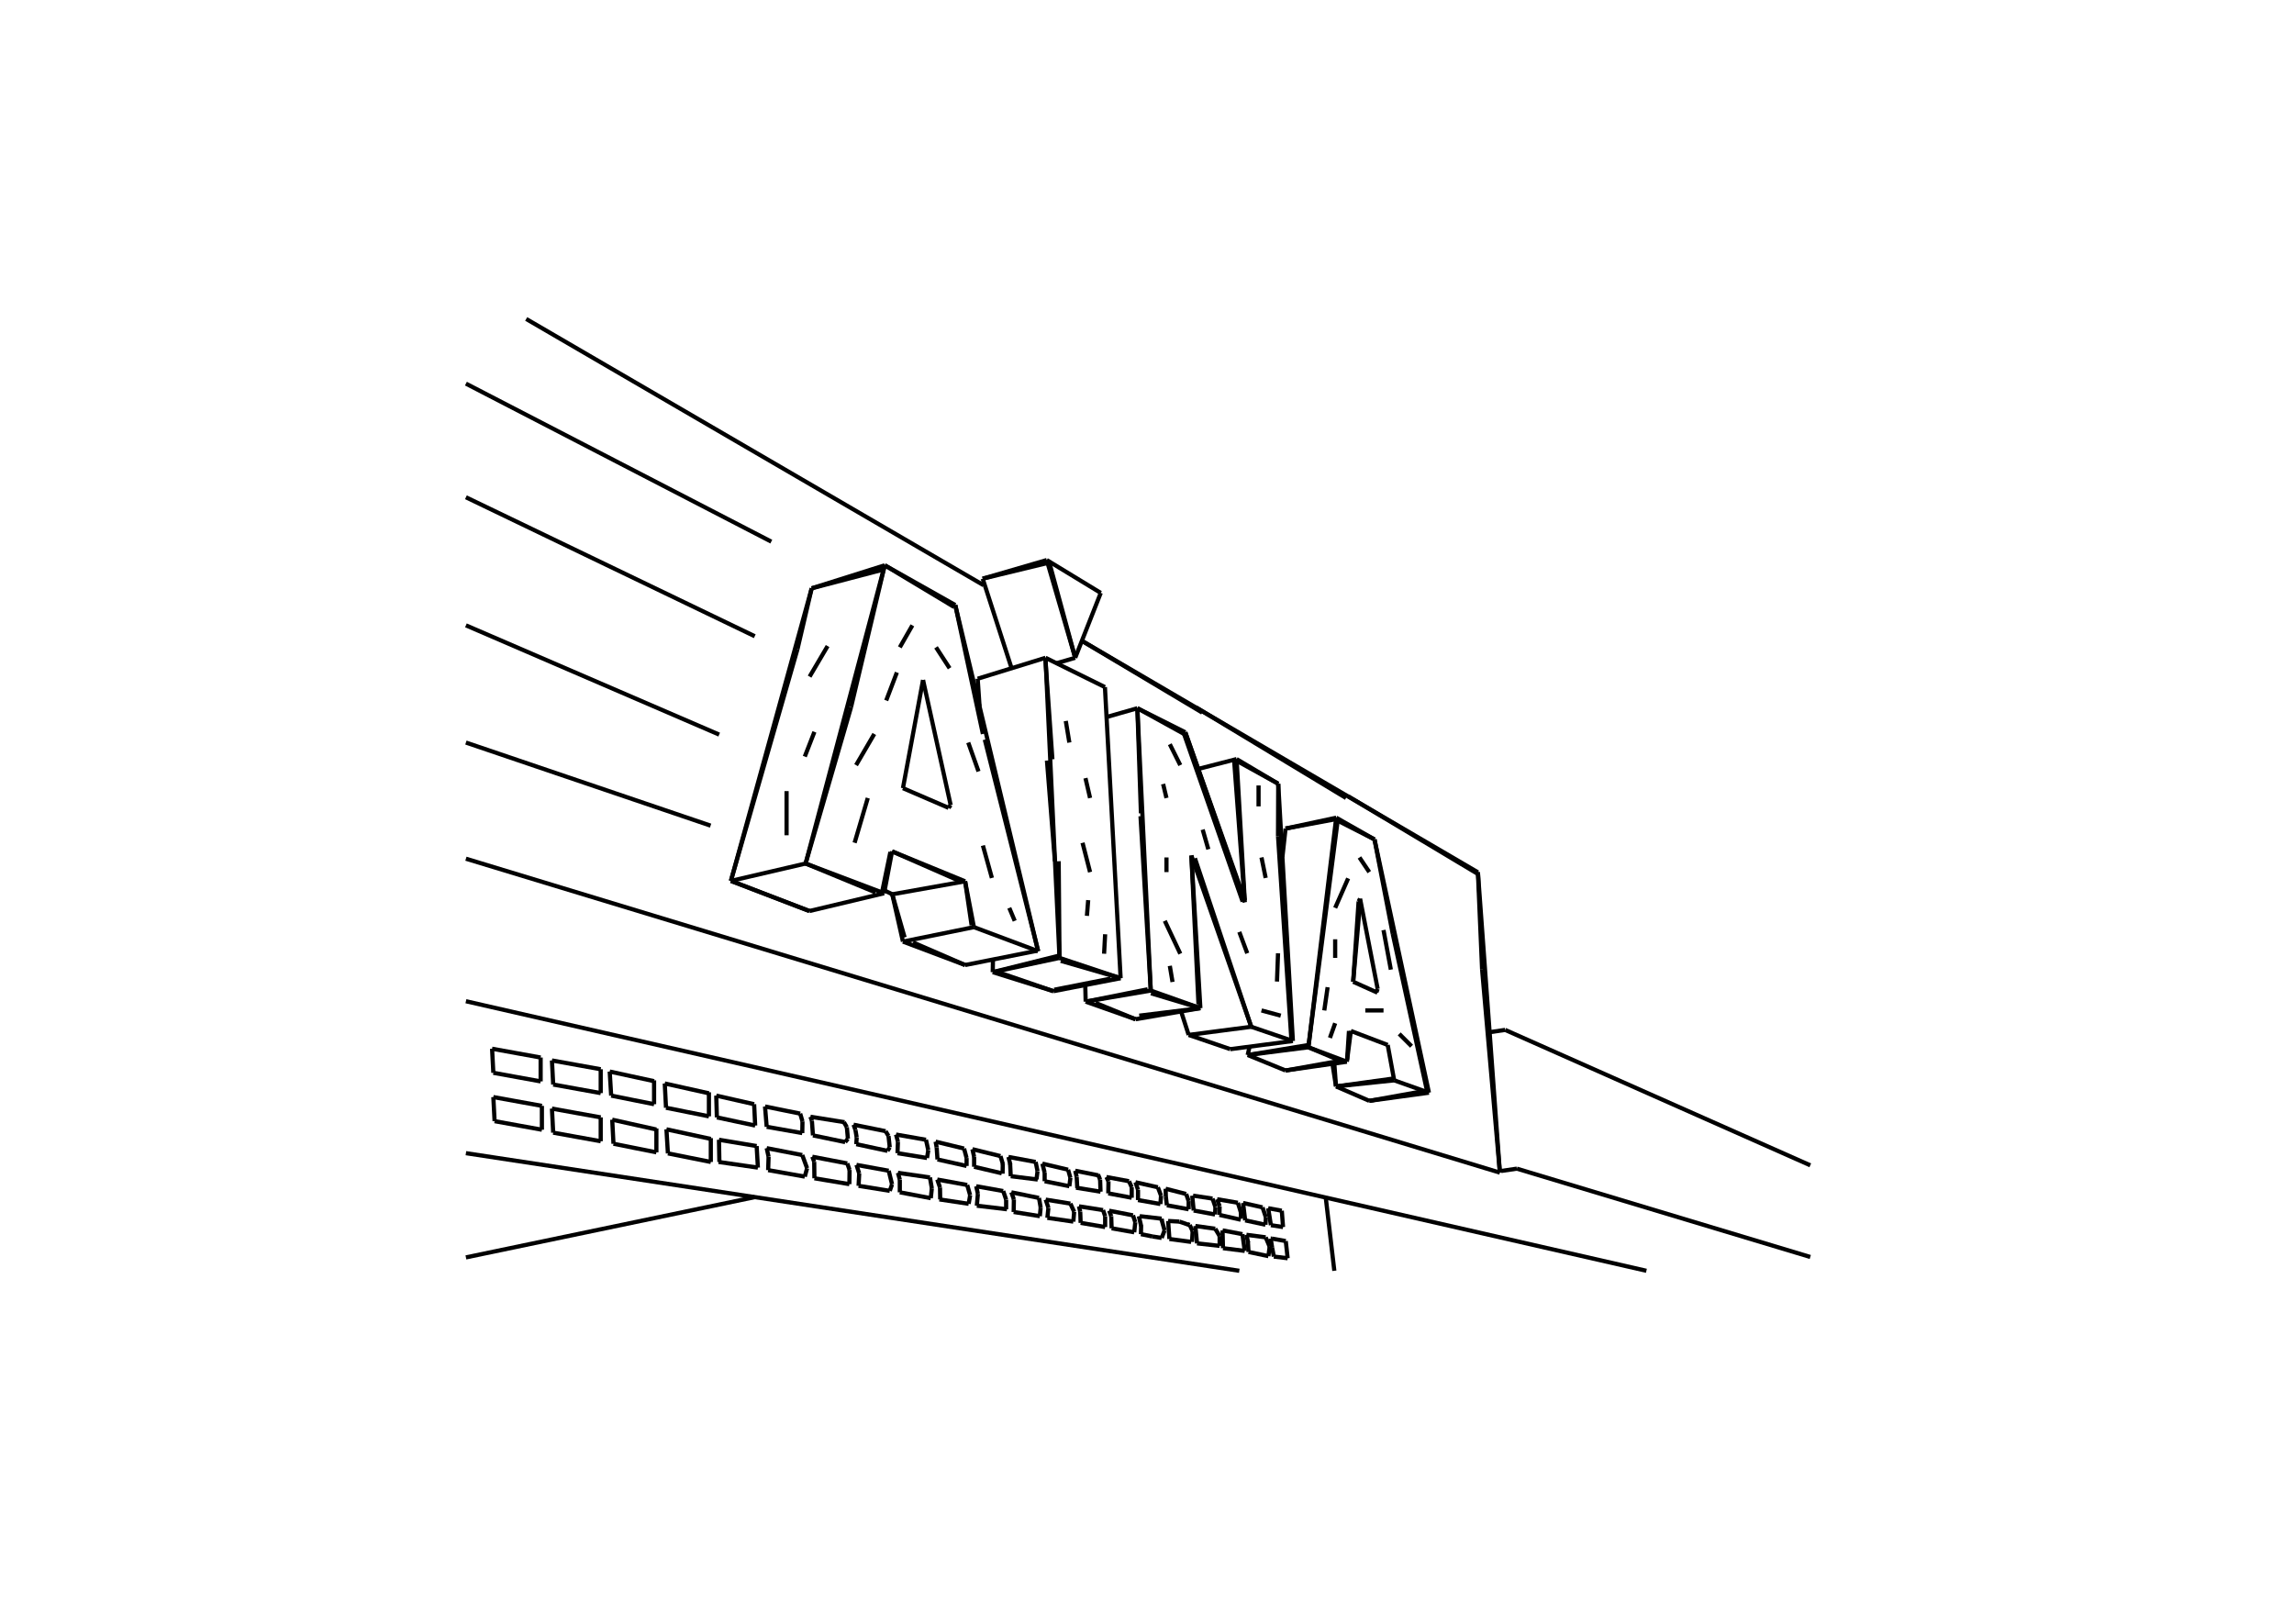 <?xml version="1.0" encoding="utf-8"?>
<!-- Generator: Adobe Illustrator 22.1.0, SVG Export Plug-In . SVG Version: 6.00 Build 0)  -->
<svg version="1.1" xmlns="http://www.w3.org/2000/svg" xmlns:xlink="http://www.w3.org/1999/xlink" x="0px" y="0px"
	 viewBox="0 0 1096 776" style="enable-background:new 0 0 1096 776;" xml:space="preserve">
<style type="text/css">
	.st0{fill:none;stroke:#000000;stroke-width:2;stroke-miterlimit:10;}
</style>
<g id="Слой_1">
</g>
<g id="Слой_2">
	<line class="st0" x1="456.4" y1="289.1" x2="422.7" y2="270.1"/>
	<line class="st0" x1="422.7" y1="270.1" x2="384.9" y2="412.6"/>
	<line class="st0" x1="456.4" y1="289.1" x2="496" y2="454.5"/>
	<line class="st0" x1="384.9" y1="412.6" x2="422.4" y2="426.8"/>
	<line class="st0" x1="496" y1="454.5" x2="465.3" y2="443"/>
	<line class="st0" x1="422.4" y1="426.8" x2="426.2" y2="406.8"/>
	<line class="st0" x1="465.3" y1="443" x2="461.1" y2="421.1"/>
	<line class="st0" x1="426.2" y1="406.8" x2="461.1" y2="421.1"/>
	<line class="st0" x1="431.4" y1="376.6" x2="453.2" y2="386"/>
	<line class="st0" x1="454.2" y1="384.7" x2="453.2" y2="386"/>
	<line class="st0" x1="441" y1="324.9" x2="431.4" y2="376.6"/>
	<line class="st0" x1="454.2" y1="384.7" x2="441" y2="324.9"/>
	<line class="st0" x1="422.7" y1="270.1" x2="387.8" y2="281.1"/>
	<line class="st0" x1="387.8" y1="281.1" x2="349.2" y2="420.9"/>
	<line class="st0" x1="384.9" y1="412.6" x2="349.2" y2="420.9"/>
	<line class="st0" x1="422.4" y1="426.8" x2="386.7" y2="435.3"/>
	<line class="st0" x1="349.2" y1="420.9" x2="386.7" y2="435.3"/>
	<line class="st0" x1="465.3" y1="443" x2="431.4" y2="449.9"/>
	<line class="st0" x1="495.4" y1="454.3" x2="461.1" y2="461.1"/>
	<line class="st0" x1="431.4" y1="449.9" x2="461.1" y2="461.1"/>
	<line class="st0" x1="426.3" y1="427.3" x2="431.4" y2="449.9"/>
	<line class="st0" x1="422.6" y1="425.5" x2="426.3" y2="427.3"/>
	<line class="st0" x1="461.1" y1="421.1" x2="426.3" y2="427.3"/>
	<line class="st0" x1="474.4" y1="458.5" x2="474.3" y2="464.5"/>
	<line class="st0" x1="506.2" y1="457.7" x2="474.3" y2="464.5"/>
	<line class="st0" x1="506.2" y1="457.7" x2="499.5" y2="314.3"/>
	<line class="st0" x1="503.3" y1="473.6" x2="474.3" y2="464.5"/>
	<line class="st0" x1="535.4" y1="467.4" x2="506.2" y2="457.7"/>
	<line class="st0" x1="503.3" y1="473.6" x2="535.4" y2="467.4"/>
	<line class="st0" x1="527.9" y1="328.3" x2="535.4" y2="467.4"/>
	<line class="st0" x1="527.9" y1="328.3" x2="499.5" y2="314.3"/>
	<line class="st0" x1="467.1" y1="324.3" x2="499.5" y2="314.3"/>
	<line class="st0" x1="468" y1="337.5" x2="467.1" y2="324.3"/>
	<line class="st0" x1="518.5" y1="470.7" x2="518.7" y2="478.6"/>
	<line class="st0" x1="549.8" y1="473.3" x2="518.7" y2="478.6"/>
	<line class="st0" x1="573.5" y1="481.7" x2="542.5" y2="487"/>
	<line class="st0" x1="549.8" y1="473.3" x2="573.5" y2="481.7"/>
	<line class="st0" x1="543.4" y1="338.4" x2="549.8" y2="473.3"/>
	<line class="st0" x1="569.2" y1="408.8" x2="573.5" y2="481.7"/>
	<line class="st0" x1="528.7" y1="342.6" x2="543.4" y2="338.4"/>
	<line class="st0" x1="566.3" y1="349.9" x2="543.4" y2="338.4"/>
	<line class="st0" x1="594.7" y1="430.1" x2="566.3" y2="349.9"/>
	<line class="st0" x1="572.5" y1="367.4" x2="590.8" y2="362.7"/>
	<line class="st0" x1="594.7" y1="430.1" x2="590.8" y2="362.7"/>
	<line class="st0" x1="610.7" y1="374.5" x2="590.8" y2="362.7"/>
	<line class="st0" x1="597.8" y1="490.6" x2="569.2" y2="408.8"/>
	<line class="st0" x1="518.7" y1="478.6" x2="542.5" y2="487"/>
	<line class="st0" x1="564.3" y1="483.3" x2="567.9" y2="494.5"/>
	<line class="st0" x1="597.8" y1="490.6" x2="567.9" y2="494.5"/>
	<line class="st0" x1="617.7" y1="497.4" x2="587.8" y2="501.3"/>
	<line class="st0" x1="597.8" y1="490.6" x2="617.7" y2="497.4"/>
	<line class="st0" x1="567.9" y1="494.5" x2="587.8" y2="501.3"/>
	<line class="st0" x1="617.7" y1="497.4" x2="610.7" y2="374.5"/>
	<line class="st0" x1="597" y1="500.1" x2="596.1" y2="504.1"/>
	<line class="st0" x1="625.1" y1="500.4" x2="596.1" y2="504.1"/>
	<line class="st0" x1="638.4" y1="390.7" x2="625.1" y2="500.4"/>
	<line class="st0" x1="645.4" y1="492.6" x2="643.5" y2="507.3"/>
	<line class="st0" x1="663" y1="499.3" x2="645.4" y2="492.6"/>
	<line class="st0" x1="625.1" y1="500.4" x2="643.5" y2="507.3"/>
	<line class="st0" x1="666.1" y1="516.2" x2="663" y2="499.3"/>
	<line class="st0" x1="643.5" y1="507.3" x2="614.2" y2="511.5"/>
	<line class="st0" x1="596.1" y1="504.1" x2="614.2" y2="511.5"/>
	<line class="st0" x1="636.6" y1="508.3" x2="638.3" y2="519.1"/>
	<line class="st0" x1="666.1" y1="516.2" x2="638.3" y2="519.1"/>
	<line class="st0" x1="654.2" y1="526" x2="638.3" y2="519.1"/>
	<line class="st0" x1="682.7" y1="522.1" x2="654.2" y2="526"/>
	<line class="st0" x1="666.1" y1="516.2" x2="682.7" y2="522.1"/>
	<line class="st0" x1="649.8" y1="429.4" x2="649.1" y2="430.7"/>
	<line class="st0" x1="646.5" y1="469.1" x2="649.1" y2="430.7"/>
	<line class="st0" x1="658.2" y1="472.5" x2="649.8" y2="429.4"/>
	<line class="st0" x1="657.6" y1="474.1" x2="658.2" y2="472.5"/>
	<line class="st0" x1="646.5" y1="469.1" x2="658.1" y2="474.3"/>
	<line class="st0" x1="638.4" y1="390.7" x2="656.7" y2="401.1"/>
	<line class="st0" x1="682.7" y1="522.1" x2="656.7" y2="401.1"/>
	<line class="st0" x1="638.4" y1="390.7" x2="614.2" y2="395.9"/>
	<line class="st0" x1="612.7" y1="409.5" x2="614.2" y2="395.9"/>
	<line class="st0" x1="716.6" y1="560.3" x2="706.1" y2="416.8"/>
	<line class="st0" x1="251.4" y1="152.4" x2="469.9" y2="279.6"/>
	<line class="st0" x1="469.5" y1="276.5" x2="483.3" y2="319.3"/>
	<line class="st0" x1="500.1" y1="267.6" x2="469.5" y2="276.5"/>
	<line class="st0" x1="525.9" y1="283.3" x2="500.1" y2="267.6"/>
	<line class="st0" x1="513.7" y1="314.3" x2="525.9" y2="283.3"/>
	<line class="st0" x1="500.1" y1="267.6" x2="513.7" y2="314.3"/>
	<line class="st0" x1="504.8" y1="316.9" x2="513.7" y2="314.3"/>
	<line class="st0" x1="706.1" y1="416.8" x2="516.9" y2="306.2"/>
	<line class="st0" x1="222.6" y1="410.3" x2="716.6" y2="560.3"/>
	<line class="st0" x1="864.9" y1="556.8" x2="719.1" y2="492.1"/>
	<line class="st0" x1="711.7" y1="493.2" x2="719.1" y2="492.1"/>
	<line class="st0" x1="864.9" y1="600.6" x2="724.7" y2="558.4"/>
	<line class="st0" x1="717.2" y1="559.5" x2="724.7" y2="558.4"/>
	<line class="st0" x1="786.6" y1="607.2" x2="222.6" y2="478.4"/>
	<line class="st0" x1="637.5" y1="607.2" x2="633.4" y2="572.2"/>
	<line class="st0" x1="592.1" y1="607.2" x2="222.6" y2="551"/>
	<line class="st0" x1="235.7" y1="524.2" x2="236.3" y2="535.7"/>
	<line class="st0" x1="258.9" y1="539.8" x2="236.3" y2="535.7"/>
	<line class="st0" x1="258.9" y1="528.4" x2="235.7" y2="524.2"/>
	<line class="st0" x1="258.9" y1="539.8" x2="258.9" y2="528.4"/>
	<line class="st0" x1="235.1" y1="501.1" x2="235.7" y2="512.6"/>
	<line class="st0" x1="258.3" y1="516.7" x2="235.7" y2="512.6"/>
	<line class="st0" x1="258.3" y1="505.3" x2="235.1" y2="501.1"/>
	<line class="st0" x1="258.3" y1="516.7" x2="258.3" y2="505.3"/>
	<line class="st0" x1="263.7" y1="529.7" x2="264.3" y2="541.2"/>
	<line class="st0" x1="287" y1="545.3" x2="264.3" y2="541.2"/>
	<line class="st0" x1="287" y1="533.9" x2="263.7" y2="529.7"/>
	<line class="st0" x1="287" y1="545.3" x2="287" y2="533.9"/>
	<line class="st0" x1="263.7" y1="506.7" x2="264.3" y2="518.2"/>
	<line class="st0" x1="287" y1="522.3" x2="264.3" y2="518.2"/>
	<line class="st0" x1="287" y1="510.9" x2="263.7" y2="506.7"/>
	<line class="st0" x1="287" y1="522.3" x2="287" y2="510.9"/>
	<line class="st0" x1="291.3" y1="512" x2="292" y2="523.5"/>
	<line class="st0" x1="312.5" y1="527.6" x2="292" y2="523.5"/>
	<line class="st0" x1="312.5" y1="516.6" x2="291.3" y2="512"/>
	<line class="st0" x1="312.5" y1="527.6" x2="312.5" y2="516.2"/>
	<line class="st0" x1="292.5" y1="535" x2="293.1" y2="546.5"/>
	<line class="st0" x1="313.6" y1="550.6" x2="293.1" y2="546.5"/>
	<line class="st0" x1="313.6" y1="539.7" x2="292.5" y2="535"/>
	<line class="st0" x1="313.6" y1="550.6" x2="313.6" y2="539.2"/>
	<line class="st0" x1="317.6" y1="517.7" x2="318.2" y2="529.3"/>
	<line class="st0" x1="338.7" y1="533.4" x2="318.2" y2="529.3"/>
	<line class="st0" x1="338.7" y1="522.4" x2="317.6" y2="517.7"/>
	<line class="st0" x1="338.7" y1="533.4" x2="338.7" y2="521.9"/>
	<line class="st0" x1="318.4" y1="539.6" x2="319.1" y2="551.1"/>
	<line class="st0" x1="339.6" y1="555.2" x2="319.1" y2="551.1"/>
	<line class="st0" x1="339.6" y1="544.2" x2="318.4" y2="539.6"/>
	<line class="st0" x1="339.6" y1="555.2" x2="339.6" y2="543.8"/>
	<line class="st0" x1="342.2" y1="523.5" x2="342.5" y2="533.9"/>
	<line class="st0" x1="360.3" y1="527.6" x2="342.2" y2="523.5"/>
	<line class="st0" x1="360.8" y1="537.8" x2="342.5" y2="533.9"/>
	<line class="st0" x1="360.3" y1="527.6" x2="360.8" y2="537.8"/>
	<line class="st0" x1="343.7" y1="555.2" x2="343.5" y2="544.6"/>
	<line class="st0" x1="361.5" y1="547.6" x2="343.5" y2="544.6"/>
	<line class="st0" x1="362.1" y1="557.9" x2="343.3" y2="555.2"/>
	<line class="st0" x1="361.5" y1="547.6" x2="362.1" y2="557.9"/>
	<line class="st0" x1="365.5" y1="528.7" x2="366.3" y2="538.4"/>
	<line class="st0" x1="383.3" y1="541.4" x2="366.3" y2="538.4"/>
	<line class="st0" x1="382.3" y1="532.1" x2="383.4" y2="535.8"/>
	<line class="st0" x1="383.3" y1="541.4" x2="383.4" y2="535.8"/>
	<line class="st0" x1="365.5" y1="528.7" x2="382.3" y2="532.1"/>
	<line class="st0" x1="367" y1="559.1" x2="367.2" y2="552.7"/>
	<line class="st0" x1="366.3" y1="548.6" x2="367.2" y2="552.7"/>
	<line class="st0" x1="383.3" y1="551.9" x2="366.3" y2="548.6"/>
	<line class="st0" x1="385.6" y1="558.2" x2="383.3" y2="551.9"/>
	<line class="st0" x1="384.5" y1="562.2" x2="385.6" y2="558.2"/>
	<line class="st0" x1="367" y1="559.1" x2="384.5" y2="562.2"/>
	<line class="st0" x1="387.2" y1="533.6" x2="387.9" y2="535.5"/>
	<line class="st0" x1="388.4" y1="542.5" x2="387.9" y2="535.5"/>
	<line class="st0" x1="403.5" y1="536.2" x2="387.2" y2="533.6"/>
	<line class="st0" x1="403.8" y1="545.7" x2="405.1" y2="544.1"/>
	<line class="st0" x1="403.2" y1="536.2" x2="404.6" y2="538.6"/>
	<line class="st0" x1="405.1" y1="544.1" x2="404.6" y2="538.6"/>
	<line class="st0" x1="388.4" y1="542.5" x2="403.8" y2="545.7"/>
	<line class="st0" x1="389.1" y1="563" x2="389" y2="555.1"/>
	<line class="st0" x1="388.1" y1="552.7" x2="389" y2="555.1"/>
	<line class="st0" x1="404.8" y1="555.9" x2="388.1" y2="552.7"/>
	<line class="st0" x1="405.9" y1="559" x2="404.8" y2="555.9"/>
	<line class="st0" x1="405.8" y1="565.8" x2="405.9" y2="559"/>
	<line class="st0" x1="389.1" y1="563" x2="405.8" y2="565.8"/>
	<line class="st0" x1="409.2" y1="556.6" x2="410.5" y2="560.7"/>
	<line class="st0" x1="410.2" y1="566.6" x2="410.5" y2="560.7"/>
	<line class="st0" x1="425.1" y1="569" x2="410.2" y2="566.6"/>
	<line class="st0" x1="426.2" y1="565.9" x2="425.1" y2="569"/>
	<line class="st0" x1="424.6" y1="559.4" x2="426.2" y2="565.9"/>
	<line class="st0" x1="409.2" y1="556.6" x2="424.6" y2="559.4"/>
	<line class="st0" x1="407.8" y1="537.4" x2="408.7" y2="539.9"/>
	<line class="st0" x1="409.1" y1="546.7" x2="409.3" y2="543.5"/>
	<line class="st0" x1="408.7" y1="539.9" x2="409.3" y2="543.5"/>
	<line class="st0" x1="423.1" y1="540.5" x2="407.8" y2="537.4"/>
	<line class="st0" x1="424" y1="549.9" x2="425.1" y2="548.2"/>
	<line class="st0" x1="423.1" y1="540.5" x2="424.5" y2="542.8"/>
	<line class="st0" x1="425.1" y1="548.2" x2="424.5" y2="542.8"/>
	<line class="st0" x1="409.1" y1="546.7" x2="424" y2="549.9"/>
	<line class="st0" x1="429.9" y1="569.7" x2="429.9" y2="563.6"/>
	<line class="st0" x1="429" y1="560.4" x2="429.9" y2="563.6"/>
	<line class="st0" x1="444.3" y1="562.6" x2="429" y2="560.4"/>
	<line class="st0" x1="445.2" y1="567.8" x2="444.3" y2="562.6"/>
	<line class="st0" x1="444.7" y1="572.5" x2="445.2" y2="567.8"/>
	<line class="st0" x1="429.9" y1="569.7" x2="444.7" y2="572.5"/>
	<line class="st0" x1="428.8" y1="551" x2="429" y2="545.5"/>
	<line class="st0" x1="428.1" y1="542.1" x2="429" y2="545.5"/>
	<line class="st0" x1="442.4" y1="544.6" x2="428.1" y2="542.1"/>
	<line class="st0" x1="443.5" y1="549.6" x2="442.4" y2="544.6"/>
	<line class="st0" x1="442.9" y1="553.3" x2="443.5" y2="549.6"/>
	<line class="st0" x1="428.8" y1="551" x2="442.9" y2="553.3"/>
	<line class="st0" x1="449.2" y1="573.1" x2="449.1" y2="567.4"/>
	<line class="st0" x1="447.8" y1="563.6" x2="449.1" y2="567.4"/>
	<line class="st0" x1="462.1" y1="566.2" x2="447.8" y2="563.6"/>
	<line class="st0" x1="463.5" y1="571.1" x2="462.1" y2="566.2"/>
	<line class="st0" x1="462.8" y1="575.2" x2="463.5" y2="571.1"/>
	<line class="st0" x1="448.8" y1="573.1" x2="462.8" y2="575.2"/>
	<line class="st0" x1="447" y1="545.5" x2="447.5" y2="548.2"/>
	<line class="st0" x1="447.9" y1="554" x2="447.5" y2="548.2"/>
	<line class="st0" x1="461.8" y1="557.1" x2="447.9" y2="554"/>
	<line class="st0" x1="461.8" y1="553.3" x2="461.8" y2="557.1"/>
	<line class="st0" x1="460.6" y1="548.8" x2="461.8" y2="553.3"/>
	<line class="st0" x1="447" y1="545.5" x2="460.6" y2="548.8"/>
	<line class="st0" x1="464.6" y1="549.1" x2="465.4" y2="552.8"/>
	<line class="st0" x1="465.4" y1="557.5" x2="465.4" y2="552.8"/>
	<line class="st0" x1="478" y1="552.4" x2="464.6" y2="549.1"/>
	<line class="st0" x1="479.2" y1="556.4" x2="478" y2="552.4"/>
	<line class="st0" x1="479" y1="560.8" x2="479.1" y2="556.1"/>
	<line class="st0" x1="465.4" y1="557.5" x2="478.6" y2="560.6"/>
	<line class="st0" x1="466.7" y1="576.1" x2="467.2" y2="570.4"/>
	<line class="st0" x1="466.4" y1="566.8" x2="467.2" y2="570.4"/>
	<line class="st0" x1="479.3" y1="569.1" x2="466.4" y2="566.8"/>
	<line class="st0" x1="480.7" y1="573.2" x2="479.3" y2="569.1"/>
	<line class="st0" x1="480.7" y1="577.8" x2="480.7" y2="573.2"/>
	<line class="st0" x1="466.7" y1="576.1" x2="481.1" y2="577.8"/>
	<line class="st0" x1="481.8" y1="552.8" x2="482.7" y2="556.4"/>
	<line class="st0" x1="482.9" y1="562" x2="482.6" y2="555.9"/>
	<line class="st0" x1="495.8" y1="563.6" x2="482.9" y2="562"/>
	<line class="st0" x1="481.8" y1="552.8" x2="494.8" y2="555.2"/>
	<line class="st0" x1="495.7" y1="559.6" x2="494.8" y2="555.2"/>
	<line class="st0" x1="495.2" y1="563.5" x2="495.7" y2="559.6"/>
	<line class="st0" x1="484.3" y1="579.1" x2="484.4" y2="573.1"/>
	<line class="st0" x1="483.2" y1="569.7" x2="484.4" y2="573.1"/>
	<line class="st0" x1="496.4" y1="572.4" x2="483.2" y2="569.7"/>
	<line class="st0" x1="497.2" y1="577" x2="496.4" y2="572.4"/>
	<line class="st0" x1="496.8" y1="581.1" x2="497.2" y2="577"/>
	<line class="st0" x1="484.3" y1="579.1" x2="496.8" y2="581.1"/>
	<line class="st0" x1="498" y1="556" x2="499.1" y2="560.3"/>
	<line class="st0" x1="499.1" y1="564.4" x2="499.1" y2="560.3"/>
	<line class="st0" x1="510.3" y1="558.9" x2="498" y2="556"/>
	<line class="st0" x1="511.4" y1="562.8" x2="510.3" y2="558.9"/>
	<line class="st0" x1="510.9" y1="566.8" x2="511.4" y2="562.8"/>
	<line class="st0" x1="499.1" y1="564.4" x2="510.9" y2="566.8"/>
	<line class="st0" x1="499.6" y1="573.2" x2="511.4" y2="575.1"/>
	<line class="st0" x1="513.2" y1="579" x2="511.4" y2="575.1"/>
	<line class="st0" x1="512.8" y1="583.7" x2="513.2" y2="579"/>
	<line class="st0" x1="500.4" y1="581.9" x2="512.8" y2="583.7"/>
	<line class="st0" x1="500.9" y1="577.1" x2="500.4" y2="581.9"/>
	<line class="st0" x1="499.6" y1="573.2" x2="500.9" y2="577.1"/>
	<line class="st0" x1="516.3" y1="584.3" x2="516.1" y2="579"/>
	<line class="st0" x1="515.5" y1="576.4" x2="516.1" y2="579"/>
	<line class="st0" x1="527" y1="578.2" x2="515.5" y2="576.4"/>
	<line class="st0" x1="528" y1="581.1" x2="527" y2="578.2"/>
	<line class="st0" x1="528" y1="586.3" x2="528" y2="581.1"/>
	<line class="st0" x1="516.3" y1="584.3" x2="528" y2="586.3"/>
	<line class="st0" x1="514.7" y1="567.7" x2="514.4" y2="562.3"/>
	<line class="st0" x1="513.7" y1="559.4" x2="514.4" y2="562.3"/>
	<line class="st0" x1="524.8" y1="561.6" x2="513.7" y2="559.4"/>
	<line class="st0" x1="525.6" y1="563.6" x2="524.6" y2="561.2"/>
	<line class="st0" x1="525.8" y1="569.4" x2="525.6" y2="563.6"/>
	<line class="st0" x1="514.1" y1="567.5" x2="525.8" y2="569.4"/>
	<line class="st0" x1="531.1" y1="586.9" x2="530.9" y2="581.1"/>
	<line class="st0" x1="529.9" y1="578.5" x2="530.9" y2="581.1"/>
	<line class="st0" x1="541.3" y1="580.7" x2="529.9" y2="578.5"/>
	<line class="st0" x1="542.4" y1="584" x2="541.3" y2="580.7"/>
	<line class="st0" x1="541.9" y1="588.8" x2="542.4" y2="584"/>
	<line class="st0" x1="531.1" y1="586.9" x2="541.9" y2="588.8"/>
	<line class="st0" x1="528.6" y1="562.4" x2="529.6" y2="564.4"/>
	<line class="st0" x1="529.5" y1="570.2" x2="529.6" y2="564.4"/>
	<line class="st0" x1="539.4" y1="564.4" x2="528.6" y2="562.4"/>
	<line class="st0" x1="540.7" y1="567.3" x2="539.4" y2="564.4"/>
	<line class="st0" x1="540.7" y1="572.3" x2="540.7" y2="567.3"/>
	<line class="st0" x1="529.5" y1="570.2" x2="540.7" y2="572.3"/>
	<line class="st0" x1="542.5" y1="564.9" x2="543.7" y2="568.5"/>
	<line class="st0" x1="543.7" y1="573.4" x2="543.7" y2="568.5"/>
	<line class="st0" x1="554.4" y1="575.3" x2="543.7" y2="573.4"/>
	<line class="st0" x1="553.2" y1="567.3" x2="542.5" y2="564.9"/>
	<line class="st0" x1="554.7" y1="571.3" x2="553.2" y2="567.3"/>
	<line class="st0" x1="554.4" y1="575.3" x2="554.7" y2="571.3"/>
	<line class="st0" x1="545.1" y1="589.7" x2="550.6" y2="590.8"/>
	<line class="st0" x1="555" y1="591.5" x2="550.6" y2="590.8"/>
	<line class="st0" x1="556.4" y1="587.9" x2="555" y2="591.5"/>
	<line class="st0" x1="555" y1="582.9" x2="556.4" y2="587.9"/>
	<line class="st0" x1="544.5" y1="581.1" x2="555" y2="582.3"/>
	<line class="st0" x1="555.1" y1="583.3" x2="555" y2="582.3"/>
	<line class="st0" x1="545.1" y1="589.7" x2="545.2" y2="585.4"/>
	<line class="st0" x1="544.1" y1="581.1" x2="545.2" y2="585.8"/>
	<line class="st0" x1="558.1" y1="583.4" x2="563.5" y2="583.7"/>
	<line class="st0" x1="568.1" y1="585.3" x2="563.5" y2="583.7"/>
	<line class="st0" x1="569.8" y1="588.3" x2="568.4" y2="585.3"/>
	<line class="st0" x1="569.5" y1="593.4" x2="569.8" y2="588.3"/>
	<line class="st0" x1="568.4" y1="585.3" x2="567.4" y2="585"/>
	<line class="st0" x1="558.7" y1="592" x2="569.1" y2="593.4"/>
	<line class="st0" x1="558.1" y1="583.4" x2="558.7" y2="592"/>
	<line class="st0" x1="557.5" y1="575.9" x2="567.9" y2="577.8"/>
	<line class="st0" x1="567.9" y1="573.9" x2="567.9" y2="577.8"/>
	<line class="st0" x1="566.7" y1="570.5" x2="567.9" y2="573.9"/>
	<line class="st0" x1="556.9" y1="568" x2="566.7" y2="570.5"/>
	<line class="st0" x1="557" y1="571.7" x2="556.9" y2="568"/>
	<line class="st0" x1="557.5" y1="575.9" x2="557" y2="571.7"/>
	<line class="st0" x1="569.6" y1="571.3" x2="570.3" y2="578.4"/>
	<line class="st0" x1="580.5" y1="580.3" x2="570.3" y2="578.4"/>
	<line class="st0" x1="580.7" y1="576.8" x2="580.5" y2="580.3"/>
	<line class="st0" x1="579.3" y1="572.7" x2="580.7" y2="576.8"/>
	<line class="st0" x1="570" y1="571.3" x2="579.3" y2="572.7"/>
	<line class="st0" x1="581.5" y1="573" x2="582.7" y2="576.4"/>
	<line class="st0" x1="582.6" y1="580.5" x2="582.7" y2="576.4"/>
	<line class="st0" x1="592.8" y1="582.8" x2="582.6" y2="580.5"/>
	<line class="st0" x1="592.8" y1="578.5" x2="592.9" y2="582.3"/>
	<line class="st0" x1="591.4" y1="574.7" x2="592.8" y2="579.1"/>
	<line class="st0" x1="581.5" y1="573" x2="591.4" y2="574.7"/>
	<line class="st0" x1="594.9" y1="583.1" x2="604.6" y2="585.2"/>
	<line class="st0" x1="604.8" y1="581.7" x2="604.6" y2="585.2"/>
	<line class="st0" x1="603.2" y1="576.9" x2="604.8" y2="581.7"/>
	<line class="st0" x1="593.9" y1="574.8" x2="603.2" y2="576.9"/>
	<line class="st0" x1="594.9" y1="583.1" x2="593.9" y2="574.8"/>
	<line class="st0" x1="605.9" y1="577.3" x2="612.4" y2="578.5"/>
	<line class="st0" x1="613" y1="586.3" x2="612.4" y2="578.5"/>
	<line class="st0" x1="607.2" y1="585.4" x2="613" y2="586.3"/>
	<line class="st0" x1="605.9" y1="577.3" x2="607.2" y2="585.4"/>
	<line class="st0" x1="571.1" y1="585.8" x2="580.6" y2="587.1"/>
	<line class="st0" x1="582.7" y1="590.6" x2="580.6" y2="587.1"/>
	<line class="st0" x1="582.7" y1="595.3" x2="582.7" y2="590.6"/>
	<line class="st0" x1="571.9" y1="594.1" x2="582.7" y2="595.3"/>
	<line class="st0" x1="571.1" y1="585.8" x2="571.9" y2="594.1"/>
	<line class="st0" x1="584.1" y1="587.9" x2="593.6" y2="589.7"/>
	<line class="st0" x1="594.7" y1="597.7" x2="593.6" y2="589.7"/>
	<line class="st0" x1="584.3" y1="596.4" x2="594.7" y2="597.7"/>
	<line class="st0" x1="584.1" y1="587.9" x2="584.3" y2="596.4"/>
	<line class="st0" x1="595.5" y1="590" x2="596.3" y2="593.7"/>
	<line class="st0" x1="596.5" y1="598.2" x2="596.2" y2="593.1"/>
	<line class="st0" x1="606" y1="600.2" x2="596.5" y2="598.2"/>
	<line class="st0" x1="606.6" y1="595.7" x2="606" y2="600.2"/>
	<line class="st0" x1="604.7" y1="591.2" x2="606.6" y2="595.7"/>
	<line class="st0" x1="595.5" y1="590" x2="604.7" y2="591.2"/>
	<line class="st0" x1="607.6" y1="591.8" x2="614.3" y2="593"/>
	<line class="st0" x1="615.2" y1="601.2" x2="614.3" y2="593"/>
	<line class="st0" x1="608.6" y1="600.4" x2="615.2" y2="601.2"/>
	<line class="st0" x1="607.8" y1="596.2" x2="608.6" y2="600.4"/>
	<line class="st0" x1="607.1" y1="591.8" x2="607.6" y2="591.8"/>
	<line class="st0" x1="607.8" y1="596.2" x2="607.1" y2="591.8"/>
	<line class="st0" x1="384.9" y1="412.6" x2="406.6" y2="337.9"/>
	<line class="st0" x1="422.7" y1="270.1" x2="406.6" y2="337.9"/>
	<line class="st0" x1="349.2" y1="420.9" x2="381" y2="310.2"/>
	<line class="st0" x1="387.8" y1="281.1" x2="381" y2="310.2"/>
	<line class="st0" x1="422.7" y1="270.1" x2="455.8" y2="290"/>
	<line class="st0" x1="421.4" y1="426.4" x2="425.4" y2="407.1"/>
	<line class="st0" x1="384.9" y1="412.6" x2="418.3" y2="426.4"/>
	<line class="st0" x1="461.1" y1="421.1" x2="464.2" y2="442.1"/>
	<line class="st0" x1="496" y1="454.5" x2="470.5" y2="353.4"/>
	<line class="st0" x1="456.4" y1="289.1" x2="469.6" y2="350.7"/>
	<line class="st0" x1="426.2" y1="406.8" x2="457.9" y2="420.7"/>
	<line class="st0" x1="426.3" y1="427.3" x2="432.2" y2="447.9"/>
	<line class="st0" x1="436.2" y1="450.3" x2="461.1" y2="461.1"/>
	<line class="st0" x1="499.5" y1="315.6" x2="502.8" y2="362.8"/>
	<line class="st0" x1="500.2" y1="363.4" x2="504" y2="411.5"/>
	<line class="st0" x1="505.8" y1="411.5" x2="506.2" y2="457.7"/>
	<line class="st0" x1="474.3" y1="464.5" x2="506" y2="456.6"/>
	<line class="st0" x1="503.3" y1="473.6" x2="477.7" y2="464.8"/>
	<line class="st0" x1="535.4" y1="467.4" x2="506.8" y2="459.1"/>
	<line class="st0" x1="503.7" y1="472.9" x2="530.6" y2="467.6"/>
	<line class="st0" x1="549.8" y1="473.3" x2="544.9" y2="390"/>
	<line class="st0" x1="543.4" y1="338.4" x2="545.1" y2="388.6"/>
	<line class="st0" x1="573.5" y1="481.7" x2="549.9" y2="474.6"/>
	<line class="st0" x1="518.7" y1="478.6" x2="548.3" y2="472.7"/>
	<line class="st0" x1="542.5" y1="487" x2="523.4" y2="479.2"/>
	<line class="st0" x1="573.5" y1="481.7" x2="544.3" y2="485.3"/>
	<line class="st0" x1="569.2" y1="408.8" x2="572.6" y2="479.9"/>
	<line class="st0" x1="566.3" y1="349.9" x2="594.7" y2="431.1"/>
	<line class="st0" x1="589.6" y1="363" x2="594.7" y2="431.1"/>
	<line class="st0" x1="543.4" y1="338.4" x2="565.7" y2="350.7"/>
	<line class="st0" x1="610.7" y1="374.5" x2="590.8" y2="363.5"/>
	<line class="st0" x1="617" y1="497.1" x2="610.6" y2="399.5"/>
	<line class="st0" x1="610.7" y1="374.5" x2="610.6" y2="399.5"/>
	<line class="st0" x1="597.8" y1="490.6" x2="570.9" y2="410.1"/>
	<line class="st0" x1="656.7" y1="401.1" x2="638.3" y2="391.7"/>
	<line class="st0" x1="625.1" y1="500.4" x2="639.1" y2="392.1"/>
	<line class="st0" x1="681.9" y1="521.8" x2="665.4" y2="446.2"/>
	<line class="st0" x1="656.7" y1="401.1" x2="665.4" y2="446.2"/>
	<line class="st0" x1="646.5" y1="469.1" x2="649.9" y2="430.1"/>
	<line class="st0" x1="643.6" y1="506.4" x2="644.5" y2="492.6"/>
	<line class="st0" x1="638.3" y1="519.1" x2="665.9" y2="515.3"/>
	<line class="st0" x1="654.2" y1="526" x2="680.4" y2="521.3"/>
	<line class="st0" x1="638.3" y1="519.1" x2="637.5" y2="508.2"/>
	<line class="st0" x1="614.2" y1="511.5" x2="641.6" y2="506.6"/>
	<line class="st0" x1="625.1" y1="500.4" x2="640.3" y2="506.8"/>
	<line class="st0" x1="596.1" y1="504.1" x2="625.2" y2="499.3"/>
	<line class="st0" x1="614.2" y1="395.9" x2="637.7" y2="391.5"/>
	<line class="st0" x1="565.7" y1="350.7" x2="593.7" y2="430.8"/>
	<line class="st0" x1="716.6" y1="560.3" x2="708.1" y2="463.3"/>
	<line class="st0" x1="706.1" y1="416.8" x2="708.1" y2="463.3"/>
	<line class="st0" x1="644.1" y1="380.5" x2="706.1" y2="417.6"/>
	<line class="st0" x1="571.4" y1="338" x2="643.1" y2="381.3"/>
	<line class="st0" x1="513.7" y1="314.3" x2="501.2" y2="268.3"/>
	<line class="st0" x1="469.5" y1="276.5" x2="500.5" y2="269"/>
	<line class="st0" x1="516.9" y1="306.2" x2="574.4" y2="340.5"/>
	<line class="st0" x1="387.8" y1="281.1" x2="422.2" y2="272.1"/>
	<line class="st0" x1="349.2" y1="420.9" x2="386.7" y2="435.3"/>
	<line class="st0" x1="360.6" y1="572" x2="222.6" y2="600.8"/>
	<line class="st0" x1="339.5" y1="394.5" x2="222.6" y2="354.8"/>
	<line class="st0" x1="343.6" y1="351" x2="222.6" y2="298.8"/>
	<line class="st0" x1="360.6" y1="304" x2="222.6" y2="237.6"/>
	<line class="st0" x1="368.5" y1="258.8" x2="222.6" y2="183.3"/>
	<line class="st0" x1="408.3" y1="402.7" x2="414.6" y2="381.3"/>
	<line class="st0" x1="473.9" y1="419.5" x2="469.6" y2="404"/>
	<line class="st0" x1="409" y1="365.6" x2="417.7" y2="350.7"/>
	<line class="st0" x1="423.4" y1="334.7" x2="428.5" y2="321.3"/>
	<line class="st0" x1="509.2" y1="344.5" x2="510.9" y2="354.8"/>
	<line class="st0" x1="518.6" y1="371.8" x2="520.8" y2="381.3"/>
	<line class="st0" x1="517.2" y1="402.7" x2="520.8" y2="416.7"/>
	<line class="st0" x1="519.9" y1="430.1" x2="519.3" y2="437.6"/>
	<line class="st0" x1="555.7" y1="374.6" x2="557.3" y2="381.3"/>
	<line class="st0" x1="557.3" y1="409.7" x2="557.3" y2="416.7"/>
	<line class="st0" x1="556.5" y1="440" x2="563.9" y2="455.7"/>
	<line class="st0" x1="592.1" y1="445.3" x2="595.9" y2="455.5"/>
	<line class="st0" x1="602.7" y1="409.7" x2="604.7" y2="419.5"/>
	<line class="st0" x1="610.1" y1="469" x2="610.6" y2="455.5"/>
	<line class="st0" x1="632.7" y1="482.8" x2="634.3" y2="471.7"/>
	<line class="st0" x1="652.3" y1="482.8" x2="661" y2="482.8"/>
	<line class="st0" x1="668.5" y1="494" x2="674.4" y2="499.9"/>
	<line class="st0" x1="649.5" y1="409.7" x2="654.2" y2="416.7"/>
	<line class="st0" x1="637.9" y1="433.8" x2="644.1" y2="419.7"/>
	<line class="st0" x1="467.5" y1="368.6" x2="462.6" y2="354.8"/>
	<line class="st0" x1="447.2" y1="309.3" x2="453.7" y2="319.3"/>
	<line class="st0" x1="429.9" y1="309.3" x2="435.9" y2="298.8"/>
	<line class="st0" x1="375.8" y1="399.1" x2="375.8" y2="378"/>
	<line class="st0" x1="384.5" y1="361.5" x2="389.1" y2="349.7"/>
	<line class="st0" x1="386.8" y1="323.3" x2="395.4" y2="308.7"/>
	<line class="st0" x1="558.9" y1="355.6" x2="563.9" y2="365.6"/>
	<line class="st0" x1="577.3" y1="405.8" x2="574.6" y2="396.4"/>
	<line class="st0" x1="601.3" y1="375.3" x2="601.3" y2="385.3"/>
	<line class="st0" x1="637.9" y1="457.7" x2="637.9" y2="448.8"/>
	<line class="st0" x1="602.7" y1="482.8" x2="611.9" y2="485.3"/>
	<line class="st0" x1="635.4" y1="495.9" x2="637.9" y2="488.9"/>
	<line class="st0" x1="664.5" y1="463.3" x2="661" y2="444.4"/>
	<line class="st0" x1="484.8" y1="440" x2="482.2" y2="433.8"/>
	<line class="st0" x1="527.5" y1="455.7" x2="528" y2="446.4"/>
	<line class="st0" x1="560.2" y1="469.2" x2="558.9" y2="461.5"/>
</g>
</svg>
